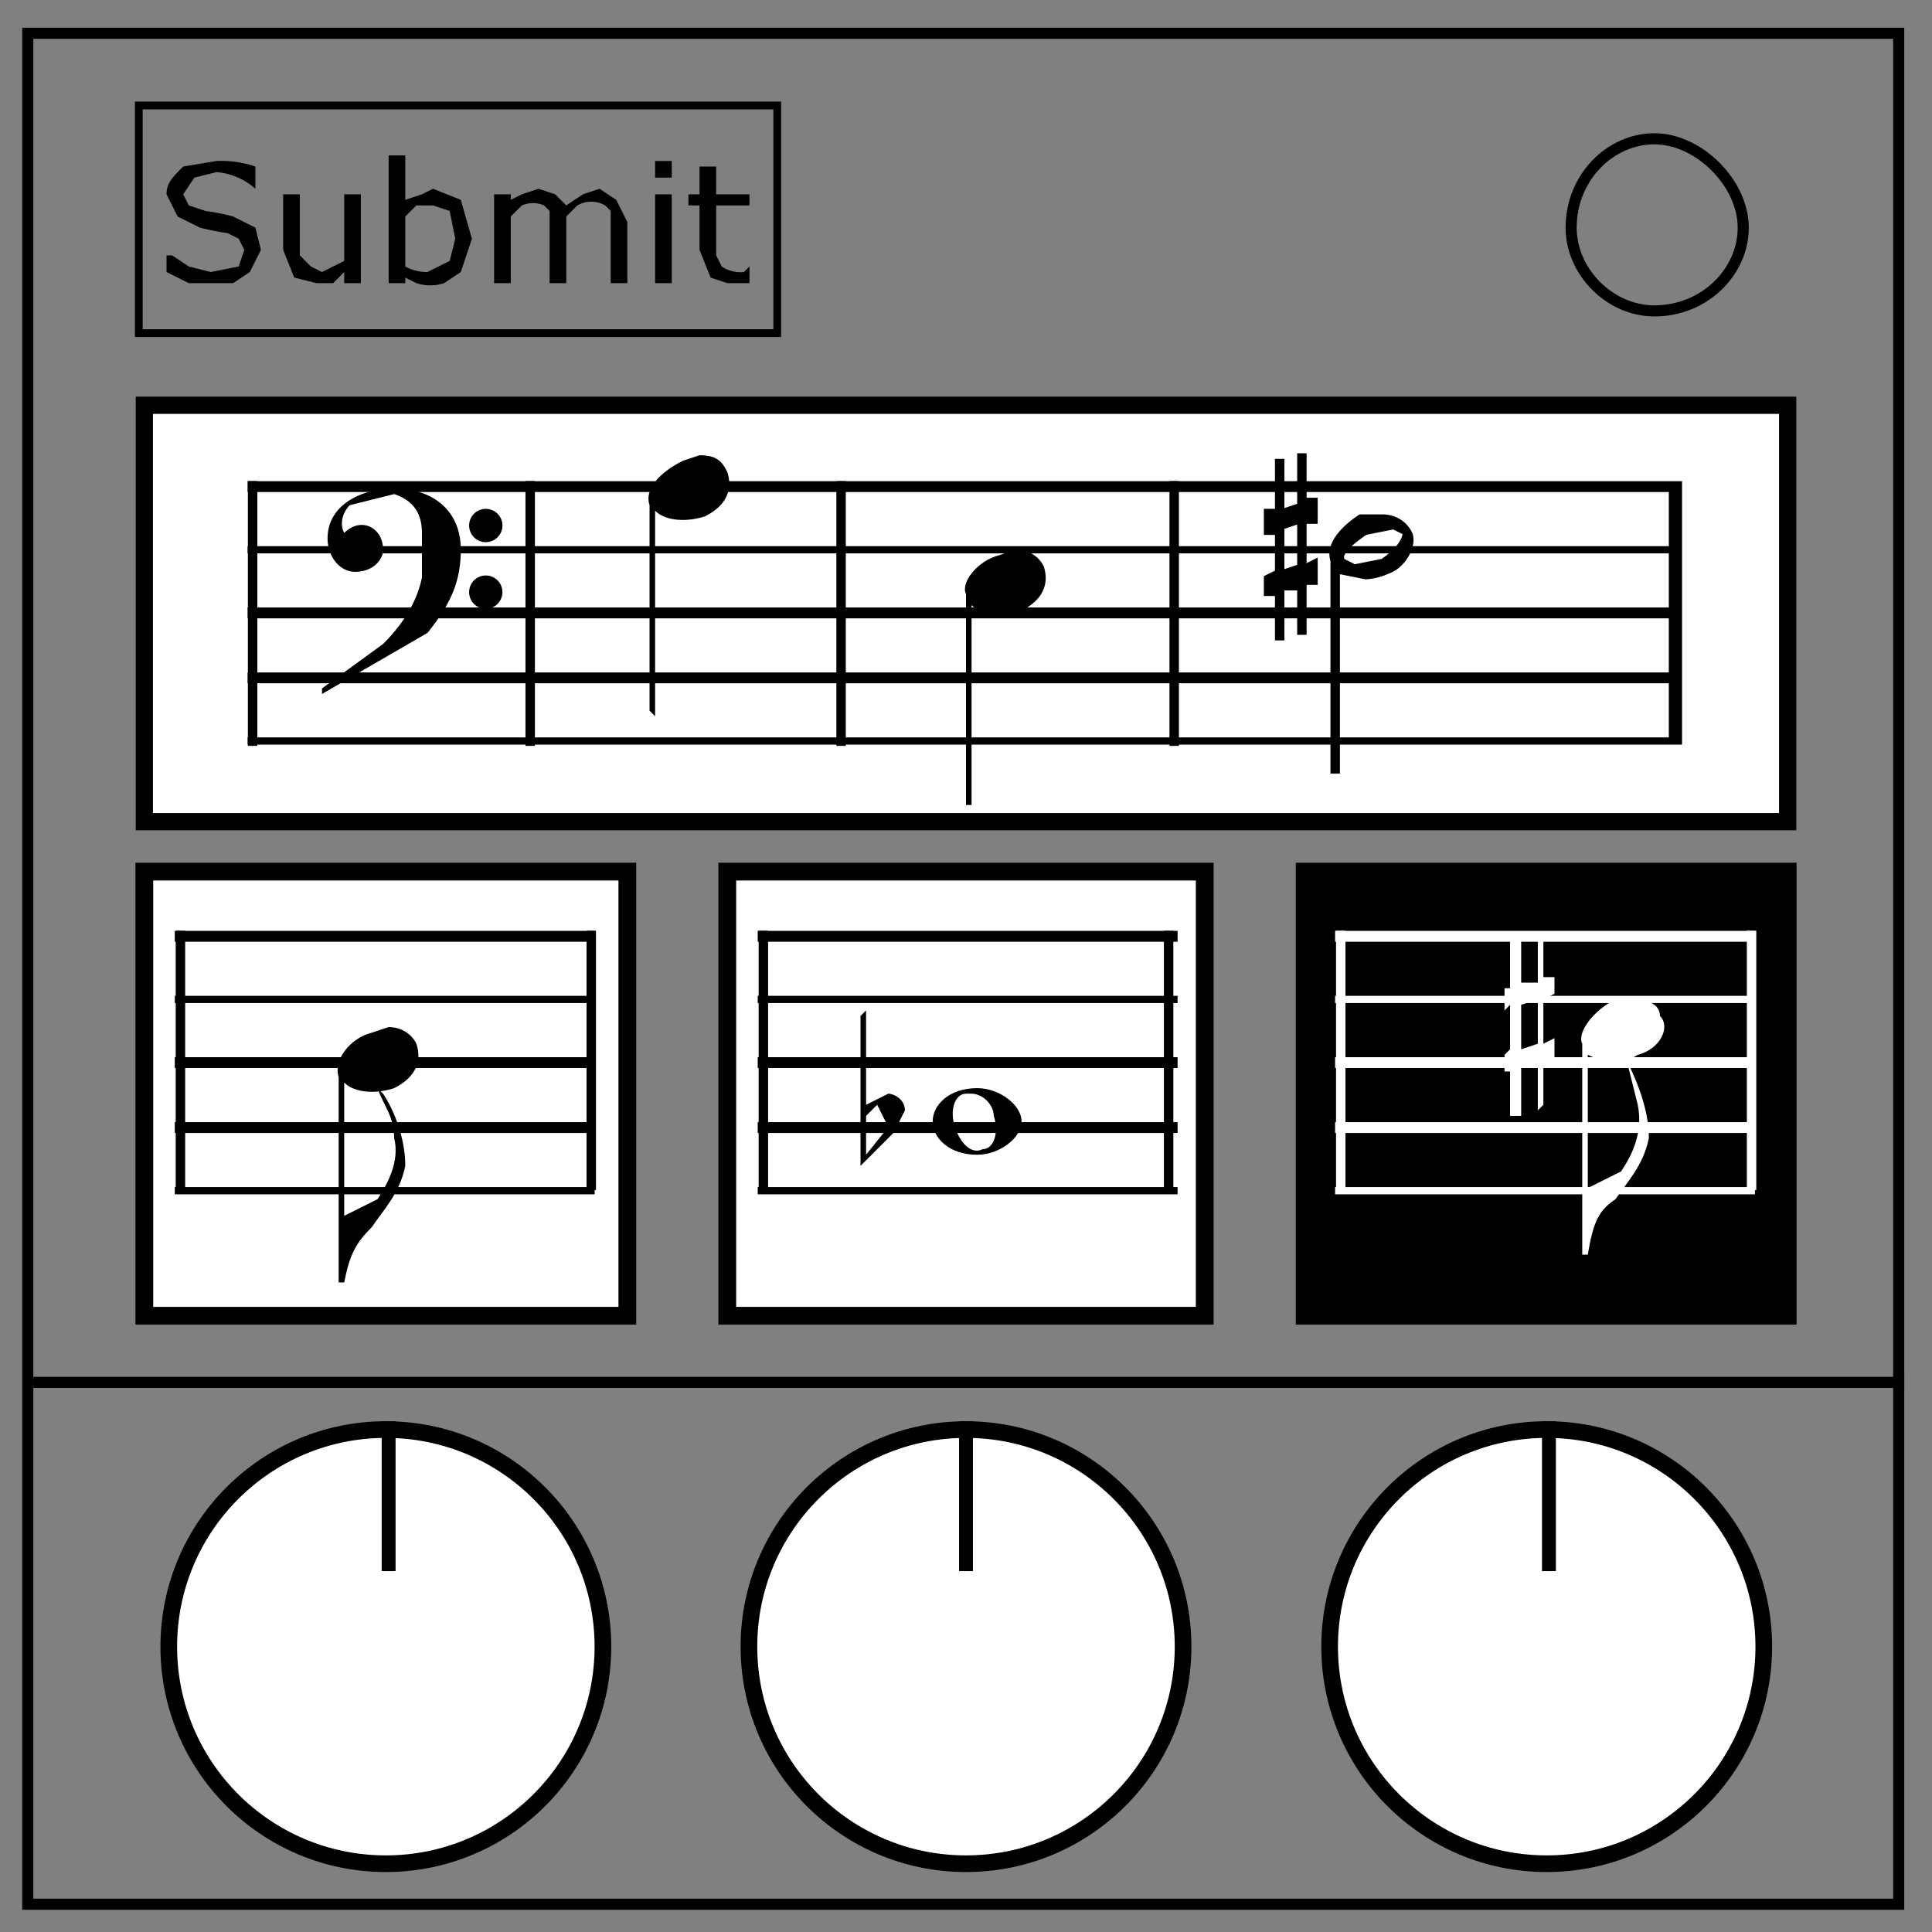<svg xmlns="http://www.w3.org/2000/svg" fill="none" viewBox="0 0 348 348"><rect x="0" y="0" width="348" height="348" fill="#808080" stroke="none"/><path stroke="#000" stroke-width="2" d="M5 6h337v337H5z"/><path stroke="#000" stroke-width="2" d="M283 41c0-9 7-16 15-16 4 0 8 2 11 5s5 7 5 11c0 8-7 15-16 15-8 0-15-7-15-15z"/><path fill="#fff" stroke="#000" stroke-width="3.1" d="M26 73h296v75H26z"/><path fill="#000" stroke="#000" stroke-width=".7" d="M46 87h-1v47h1z"/><path fill="#000" d="M90 105a3 3 0 11-5 0 3 3 0 015 0zm0-12a3 3 0 11-5 0 3 3 0 015 0zm-32 31l11-8c3-3 6-7 7-12v-8c0-4-2-6-5-7l-8 2c-1 1-2 3-1 5 3-3 7-1 7 3 0 2-2 4-5 4s-5-3-5-6c0-6 6-9 12-9 7 0 12 4 12 11 0 6-2 10-6 15l-19 11v-1z"/><path fill="#000" stroke="#000" stroke-width=".7" d="M96 87h-1v47h1z"/><path fill="#000" d="M126 82l-3 1c-4 2-7 5-6 8v37l1 1V92c2 2 6 2 9 1 4-2 5-5 4-8-1-2-2-3-5-3z"/><path fill="#000" stroke="#000" stroke-width=".7" d="M152 87h-1v47h1z"/><path fill="#000" d="M183 99l-3 1c-4 1-7 5-6 7v38h1v-36c2 2 6 2 9 1 4-2 5-5 4-8-1-2-3-3-5-3z"/><path fill="#000" stroke="#000" stroke-width=".7" d="M212 87h-1v47h1z"/><g fill="#000" stroke="#000"><path d="M324 0H0v2h322v16H0v1h322v16H0v2h322v16H0v2h322v16H0v1h324z" transform="matrix(.795 0 0 .65 45 87)"/><path stroke-width=".7" d="M249 93h-4c-3 2-6 5-5 8v38h1v-36l5 1a11 11 0 004-1c3-1 5-5 4-7s-3-3-5-3zm2 2l2 1c0 1-1 3-4 5l-5 1-2-1c-1-1 1-3 4-5l5-1zm-16-13h-1v9l-3 1v-9h-1v9h-2v4h2v7l-2 1v3h2v8h1v-9h3v8h1v-9h2v-4l-2 1v-8h2v-4h-2zm-1 12v8l-3 1v-8z"/></g><path fill="#fff" stroke="#000" stroke-width="3.2" d="M26 157h87v80H26z"/><g fill="#000" stroke="#000"><path d="M0 72v-1h72v1zm0-17v-2h72v2zm0-18v-2h72v2zm0-18v-1h72v1zM0 2V0h72v2z" transform="matrix(1.036 0 0 .65 32 168)"/><path stroke-width=".7" d="M107 168h-1v46h1zm-74 0h-1v46h1z"/></g><path fill="#000" d="M67 186c-4 1-7 5-6 8v37h1c1-5 2-7 5-10 2-3 5-6 6-11 0-5-2-10-4-13l-1-1c1 3 3 5 3 9 1 4-1 8-3 11l-6 3v-24c2 2 6 2 9 1 4-2 5-5 4-8-1-2-3-3-5-3l-3 1z"/><path fill="#fff" stroke="#000" stroke-width="3.2" d="M131 157h86v80h-86z"/><g fill="#000" stroke="#000"><path d="M0 72v-1h72v1zm0-17v-2h72v2zm0-18v-2h72v2zm0-18v-1h72v1zM0 2V0h72v2z" transform="matrix(1.036 0 0 .65 137 168)"/><path stroke-width=".7" d="M211 168h-1v46h1zm-73 0h-1v46h1z"/></g><path fill="#000" stroke="#000" stroke-width="3.2" d="M235 157h87v80h-87z"/><g fill="#fff" stroke="#fff"><path d="M0 72v-1h72v1zm0-17v-2h72v2zm0-18v-2h72v2zm0-18v-1h72v1zM0 2V0h72v2z" transform="matrix(1.036 0 0 .65 241 168)"/><path stroke-width=".7" d="M242 168h-1v46h1zm74 0h-1v46h1z"/></g><path stroke="#000" stroke-width="2" d="M6 249h337"/><circle cx="69.5" cy="296.6" r="39.1" fill="#fff" stroke="#000" stroke-width="3"/><path stroke="#000" stroke-width="2.5" d="M70 256v27"/><circle cx="174" cy="296.6" r="39.1" fill="#fff" stroke="#000" stroke-width="3"/><circle cx="278.6" cy="296.6" r="39.1" fill="#fff" stroke="#000" stroke-width="3"/><path fill="#000" d="M70 28v23h3v-1l2 1a8 8 0 005 0l3-2 1-3 1-3-2-7-5-2-2 1-3 1v-8zm-31 1l-6 1c-2 2-3 3-3 5l2 4 4 2a53 53 0 005 1l2 1 1 2-1 3-5 1-4-1-3-2h-1v3l4 2h8l3-2 1-2 1-2-1-4-4-2a37 37 0 00-5-1l-3-1-1-2 2-3 4-1a12 12 0 017 3v-4a19 19 0 00-7-1zm79 0v3h3v-3zm8 1v5h-2v2h2v8l2 5 3 1h4v-3l-1 1a6 6 0 01-4-1l-1-2v-9h6v-2h-6v-5zm-29 4l-3 1-2 1v-1h-3v16h3V39l2-2a5 5 0 014 0l1 1v13h3V40a13 13 0 000-1l2-2a5 5 0 015 0l1 1v13h3V40l-2-4-3-2-3 1-3 2-2-2-3-1zm-46 1v10l2 5 4 1h3l2-2v2h3V35h-3v12l-2 1-2 1-2-1-1-1-1-1V35zm67 0v16h3V35zm-40 2l3 1 1 5-1 4-4 2a8 8 0 01-4-1v-9l2-2h3z" font-family="sans-serif" font-size="29.9" font-weight="400" letter-spacing="0" word-spacing="0"/><path stroke="#000" stroke-width="1.4" d="M25 19h115v41H25z"/><path stroke="#000" stroke-width="2.5" d="M279 256v27m-105-27v27"/><path fill="#000" d="M176 196c-5 0-8 3-8 6s3 6 8 6c4 0 8-3 8-6s-4-6-8-6zm3 5c1 3 0 6-2 6-2 1-4-1-5-4s0-6 2-6h1c2 0 4 2 4 4zm-23 7v-7l2-2 2 4-4 5zm5-4l2-4c0-2-2-3-3-3l-4 2v-17l-1 1v27l6-6z"/><path fill="#fff" d="M291 180c-4 2-7 6-6 8v38h1c1-6 2-8 5-10 2-3 5-6 6-11 0-5-2-10-4-14l2 8c1 5-1 9-3 12l-6 3v-24c2 1 6 2 9 0 4-1 6-5 4-7 0-2-2-3-5-3h-3zm-13-12h-1v9h-3v-8h-2v9h-1v4l1-1v8l-1 1v3h1v8h2v-9h3v8l1-1v-8h2v-4l-2 1v-8l2-1v-3h-2zm-1 12v8l-3 1v-8z"/></svg>